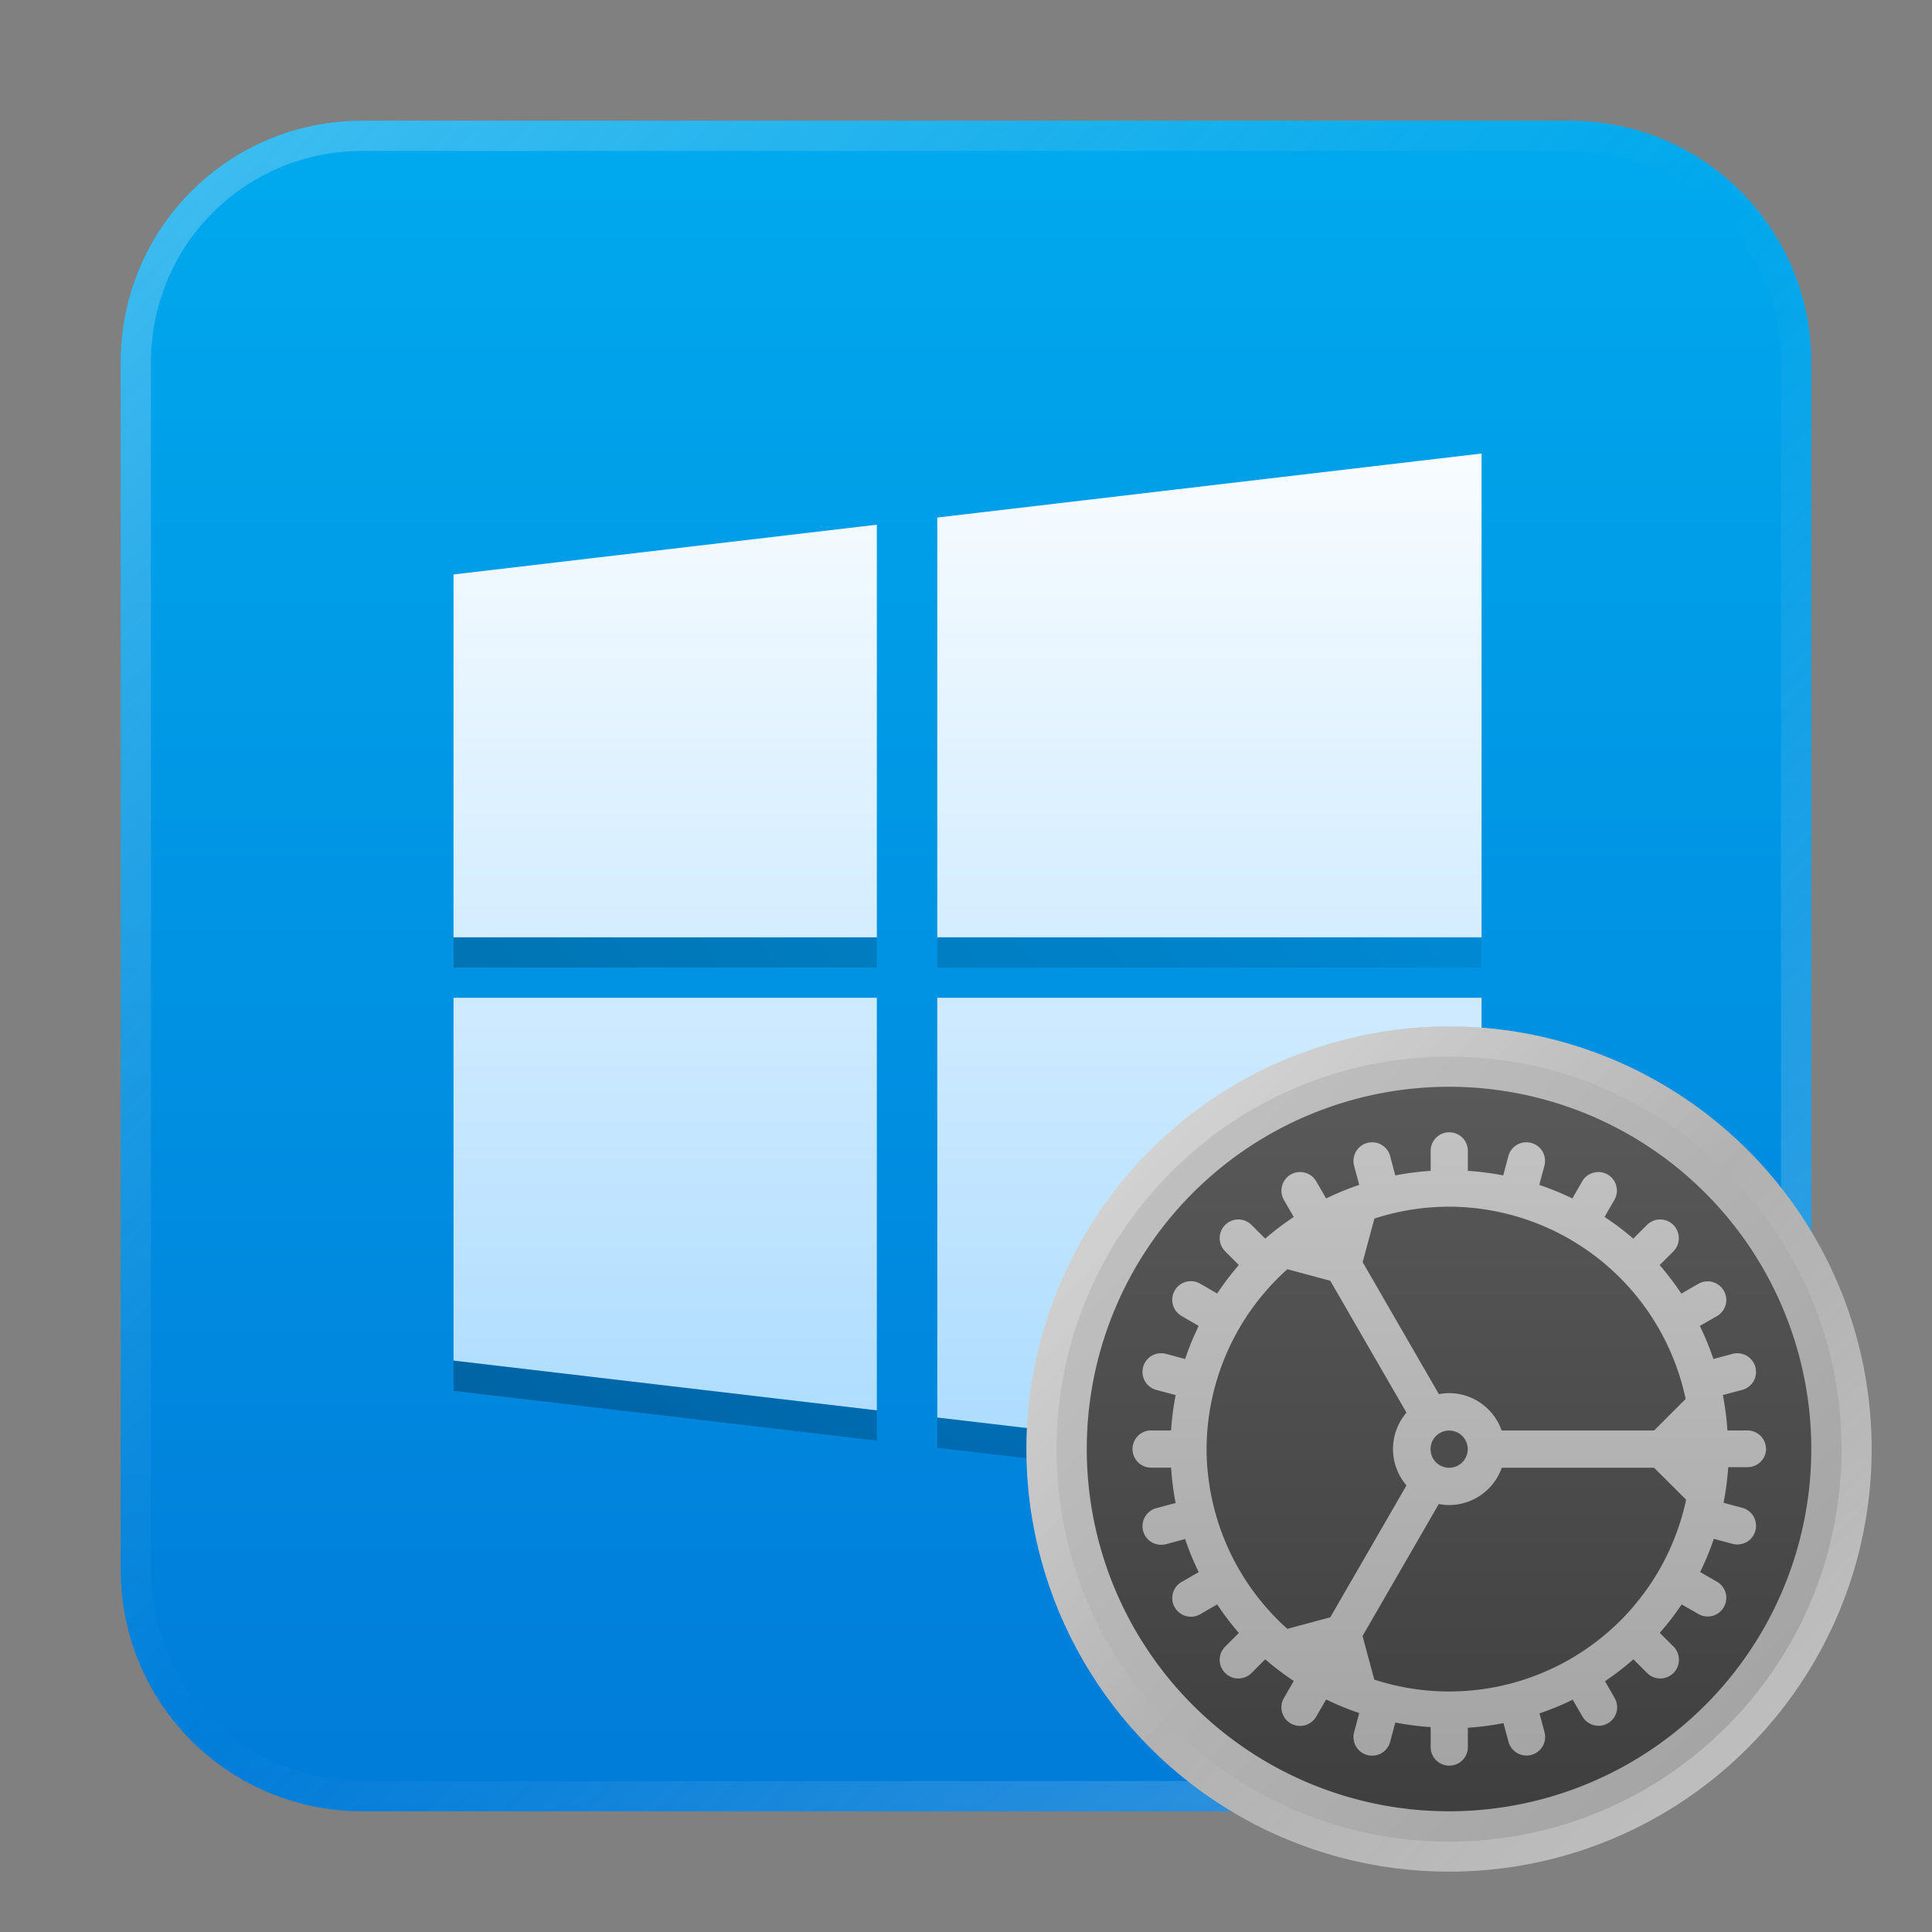 <?xml version="1.0" encoding="UTF-8" standalone="no"?>
<!-- Created with Inkscape (http://www.inkscape.org/) -->

<svg
   width="64"
   height="64"
   viewBox="0 0 16.933 16.933"
   version="1.1"
   id="svg5"
   inkscape:version="1.1.2 (0a00cf5339, 2022-02-04, custom)"
   sodipodi:docname="wine-winecfg.svg"
   xmlns:inkscape="http://www.inkscape.org/namespaces/inkscape"
   xmlns:sodipodi="http://sodipodi.sourceforge.net/DTD/sodipodi-0.dtd"
   xmlns:xlink="http://www.w3.org/1999/xlink"
   xmlns="http://www.w3.org/2000/svg"
   xmlns:svg="http://www.w3.org/2000/svg">
  <rect x="0" y="0" width="16.933" height="16.933" fill="#808080" stroke="none"/>
  <sodipodi:namedview
     id="namedview7"
     pagecolor="#ffffff"
     bordercolor="#666666"
     borderopacity="1.0"
     inkscape:pageshadow="2"
     inkscape:pageopacity="0.0"
     inkscape:pagecheckerboard="0"
     inkscape:document-units="px"
     showgrid="false"
     units="px"
     height="48px"
     inkscape:zoom="4"
     inkscape:cx="-9.125"
     inkscape:cy="55.625"
     inkscape:window-width="1920"
     inkscape:window-height="1011"
     inkscape:window-x="0"
     inkscape:window-y="32"
     inkscape:window-maximized="1"
     inkscape:current-layer="svg5"
     inkscape:lockguides="true" />
  <defs
     id="defs2">
    <linearGradient
       inkscape:collect="always"
       id="linearGradient1355">
      <stop
         style="stop-color:#0078d7;stop-opacity:1;"
         offset="0"
         id="stop1351" />
      <stop
         style="stop-color:#00adef;stop-opacity:1"
         offset="1"
         id="stop1353" />
    </linearGradient>
    <linearGradient
       inkscape:collect="always"
       id="linearGradient4568">
      <stop
         style="stop-color:#ffffff;stop-opacity:1;"
         offset="0"
         id="stop4564" />
      <stop
         style="stop-color:#a3d8ff;stop-opacity:1"
         offset="1"
         id="stop4566" />
    </linearGradient>
    <linearGradient
       inkscape:collect="always"
       id="linearGradient4194">
      <stop
         style="stop-color:#000000;stop-opacity:1;"
         offset="0"
         id="stop4190" />
      <stop
         style="stop-color:#000000;stop-opacity:0;"
         offset="1"
         id="stop4192" />
    </linearGradient>
    <linearGradient
       inkscape:collect="always"
       xlink:href="#linearGradient4194"
       id="linearGradient4196"
       x1="11"
       y1="52.5"
       x2="53"
       y2="16.5"
       gradientUnits="userSpaceOnUse" />
    <linearGradient
       inkscape:collect="always"
       xlink:href="#linearGradient4568"
       id="linearGradient4570"
       x1="25"
       y1="12"
       x2="25"
       y2="52"
       gradientUnits="userSpaceOnUse" />
    <linearGradient
       inkscape:collect="always"
       xlink:href="#linearGradient37218"
       id="linearGradient1781"
       x1="2.8346456e-08"
       y1="2.2677165e-07"
       x2="64"
       y2="64"
       gradientUnits="userSpaceOnUse"
       gradientTransform="scale(0.265)" />
    <linearGradient
       inkscape:collect="always"
       id="linearGradient37218">
      <stop
         style="stop-color:#ffffff;stop-opacity:1"
         offset="0"
         id="stop37214" />
      <stop
         style="stop-color:#e6e6e6;stop-opacity:0.003"
         offset="0.497"
         id="stop37220" />
      <stop
         style="stop-color:#ffffff;stop-opacity:1"
         offset="1"
         id="stop37216" />
    </linearGradient>
    <linearGradient
       inkscape:collect="always"
       xlink:href="#linearGradient1355"
       id="linearGradient1357"
       x1="-3.175"
       y1="10.385"
       x2="-3.175"
       y2="-6.548"
       gradientUnits="userSpaceOnUse"
       gradientTransform="translate(3.175,6.548)" />
    <linearGradient
       inkscape:collect="always"
       xlink:href="#linearGradient1016"
       id="linearGradient1018"
       x1="8.467"
       y1="8.467"
       x2="16.933"
       y2="16.404"
       gradientUnits="userSpaceOnUse"
       gradientTransform="matrix(1.167,0,0,1.167,-2.117,-2.117)" />
    <linearGradient
       inkscape:collect="always"
       id="linearGradient1016">
      <stop
         style="stop-color:#cccccc;stop-opacity:1;"
         offset="0"
         id="stop1012" />
      <stop
         style="stop-color:#999999;stop-opacity:1"
         offset="1"
         id="stop1014" />
    </linearGradient>
    <linearGradient
       inkscape:collect="always"
       xlink:href="#linearGradient2058"
       id="linearGradient2060"
       x1="13.755"
       y1="18.537"
       x2="13.755"
       y2="-2.101"
       gradientUnits="userSpaceOnUse"
       gradientTransform="matrix(0.6,0,0,0.6,7.62,7.62)" />
    <linearGradient
       inkscape:collect="always"
       id="linearGradient2058">
      <stop
         style="stop-color:#333333;stop-opacity:1"
         offset="0"
         id="stop2054" />
      <stop
         style="stop-color:#666666;stop-opacity:1"
         offset="1"
         id="stop2056" />
    </linearGradient>
    <linearGradient
       inkscape:collect="always"
       xlink:href="#linearGradient3822"
       id="linearGradient6863"
       x1="12.435"
       y1="17.727"
       x2="12.435"
       y2="4.233"
       gradientUnits="userSpaceOnUse"
       gradientTransform="matrix(0.7,0,0,0.7,6.773,5.106)" />
    <linearGradient
       inkscape:collect="always"
       id="linearGradient3822">
      <stop
         style="stop-color:#999999;stop-opacity:1"
         offset="0"
         id="stop3818" />
      <stop
         style="stop-color:#cccccc;stop-opacity:1"
         offset="1"
         id="stop3820" />
    </linearGradient>
    <linearGradient
       inkscape:collect="always"
       xlink:href="#linearGradient2216"
       id="linearGradient1449"
       gradientUnits="userSpaceOnUse"
       x1="9.525"
       y1="9.525"
       x2="15.875"
       y2="15.875"
       gradientTransform="matrix(1.167,0,0,1.167,-2.117,-2.117)" />
    <linearGradient
       inkscape:collect="always"
       id="linearGradient2216">
      <stop
         style="stop-color:#ffffff;stop-opacity:1"
         offset="0"
         id="stop2210" />
      <stop
         style="stop-color:#ffffff;stop-opacity:0.004"
         offset="0.497"
         id="stop2212" />
      <stop
         style="stop-color:#ffffff;stop-opacity:1"
         offset="1"
         id="stop2214" />
    </linearGradient>
  </defs>
  <path
     id="rect863"
     style="fill:url(#linearGradient1357);fill-opacity:1;stroke-width:0.265"
     d="M 3.175,1.058 H 13.758 c 1.173,0 2.117,0.944 2.117,2.117 v 10.583 c 0,1.173 -0.944,2.117 -2.117,2.117 H 3.175 c -1.173,0 -2.117,-0.944 -2.117,-2.117 V 3.175 c 0,-1.173 0.944,-2.117 2.117,-2.117 z" />
  <path
     id="rect1345"
     style="opacity:0.3;fill:url(#linearGradient1781);fill-opacity:1;stroke-width:0.265"
     d="m 3.175,1.058 c -1.173,0 -2.117,0.944 -2.117,2.117 v 10.583 c 0,1.173 0.944,2.117 2.117,2.117 h 10.583 c 1.173,0 2.117,-0.944 2.117,-2.117 V 3.175 c 0,-1.173 -0.944,-2.117 -2.117,-2.117 z m 0,0.265 h 10.583 c 1.026,0 1.852,0.826 1.852,1.852 v 10.583 c 0,1.026 -0.826,1.852 -1.852,1.852 H 3.175 c -1.026,0 -1.852,-0.826 -1.852,-1.852 V 3.175 c 0,-1.026 0.826,-1.852 1.852,-1.852 z" />
  <path
     id="rect3474"
     style="opacity:1;fill:url(#linearGradient4570);stroke-width:1.176;fill-opacity:1"
     d="M 49 15 L 31 17.117 L 31 31 L 49 31 L 49 15 z M 29 17.354 L 15 19 L 15 31 L 29 31 L 29 17.354 z M 15 33 L 15 45 L 29 46.646 L 29 33 L 15 33 z M 31 33 L 31 46.883 L 49 49 L 49 33 L 31 33 z "
     transform="scale(0.265)" />
  <path
     id="rect3474-9"
     style="fill:url(#linearGradient4196);stroke-width:1.176;opacity:0.3;fill-opacity:1"
     d="M 15 31 L 15 32 L 29 32 L 29 31 L 15 31 z M 31 31 L 31 32 L 49 32 L 49 31 L 31 31 z M 15 45 L 15 46 L 29 47.646 L 29 46.646 L 15 45 z M 31 46.883 L 31 47.883 L 49 50 L 49 49 L 31 46.883 z "
     transform="scale(0.265)" />
  <circle
     style="fill:url(#linearGradient1018);fill-opacity:1;stroke-width:0.303"
     id="path876"
     cx="12.7"
     cy="12.7"
     r="3.704" />
  <path
     id="rect846-3-3"
     style="fill:url(#linearGradient2060);fill-opacity:1;stroke-width:0.203"
     d="M 12.7,9.525 A 3.175,3.175 0 0 0 9.525,12.7 3.175,3.175 0 0 0 12.7,15.875 3.175,3.175 0 0 0 15.875,12.7 3.175,3.175 0 0 0 12.7,9.525 Z" />
  <path
     id="path863-3"
     style="fill:url(#linearGradient6863);fill-opacity:1;stroke-width:0.303;stroke-linejoin:round"
     d="m 15.478,12.7 c 0,-0.091 -0.073,-0.163 -0.163,-0.163 h -0.175 a 2.451,2.451 0 0 0 -0.04,-0.31 l 0.169,-0.045 c 0.077,-0.021 0.126,-0.091 0.121,-0.167 -7e-4,-0.011 -0.002,-0.022 -0.005,-0.033 -0.023,-0.087 -0.113,-0.139 -0.2,-0.116 l -0.168,0.045 a 2.451,2.451 0 0 0 -0.119,-0.29 l 0.15,-0.086 c 0.049,-0.028 0.078,-0.078 0.082,-0.13 0.002,-0.031 -0.005,-0.064 -0.022,-0.093 -0.045,-0.078 -0.145,-0.105 -0.223,-0.06 l -0.149,0.086 a 2.451,2.451 0 0 0 -0.19,-0.25 l 0.12,-0.12 c 0.032,-0.032 0.048,-0.074 0.048,-0.116 0,-0.042 -0.016,-0.084 -0.048,-0.116 -0.064,-0.064 -0.167,-0.064 -0.231,0 l -0.12,0.12 A 2.451,2.451 0 0 0 14.063,10.666 l 0.086,-0.149 c 0.017,-0.029 0.024,-0.062 0.022,-0.093 -0.004,-0.052 -0.032,-0.102 -0.081,-0.13 -0.078,-0.045 -0.178,-0.018 -0.223,0.06 l -0.086,0.15 a 2.451,2.451 0 0 0 -0.29,-0.119 l 0.045,-0.168 c 0.003,-0.011 0.005,-0.022 0.005,-0.033 0.005,-0.076 -0.044,-0.147 -0.121,-0.167 -0.087,-0.023 -0.177,0.028 -0.2,0.116 l -0.045,0.169 a 2.451,2.451 0 0 0 -0.31,-0.04 v -0.175 c 0,-0.091 -0.073,-0.163 -0.163,-0.163 -0.091,-9e-7 -0.163,0.073 -0.163,0.163 l -2e-6,0.175 a 2.451,2.451 0 0 0 -0.31,0.04 l -0.045,-0.169 c -0.023,-0.087 -0.113,-0.139 -0.2,-0.116 -0.087,0.023 -0.139,0.113 -0.116,0.2 l 0.045,0.168 a 2.451,2.451 0 0 0 -0.29,0.119 l -0.087,-0.15 c -0.045,-0.078 -0.145,-0.105 -0.223,-0.06 -0.078,0.045 -0.105,0.145 -0.06,0.223 l 0.086,0.149 a 2.451,2.451 0 0 0 -0.25,0.19 l -0.12,-0.12 c -0.064,-0.064 -0.167,-0.064 -0.231,0 -0.064,0.064 -0.064,0.167 4e-6,0.231 l 0.12,0.12 a 2.451,2.451 0 0 0 -0.19,0.25 l -0.149,-0.086 c -0.078,-0.045 -0.178,-0.019 -0.223,0.06 -0.045,0.078 -0.018,0.178 0.06,0.223 l 0.15,0.087 a 2.451,2.451 0 0 0 -0.119,0.29 l -0.168,-0.045 c -0.087,-0.023 -0.177,0.028 -0.2,0.116 -0.023,0.087 0.028,0.177 0.116,0.2 l 0.169,0.045 a 2.451,2.451 0 0 0 -0.04,0.31 l -0.175,-4e-6 c -0.091,2e-6 -0.163,0.073 -0.163,0.163 -9e-7,0.091 0.073,0.163 0.163,0.163 h 0.175 a 2.451,2.451 0 0 0 0.04,0.31 l -0.169,0.045 c -0.087,0.023 -0.139,0.113 -0.116,0.2 0.023,0.087 0.113,0.139 0.2,0.116 l 0.168,-0.045 a 2.451,2.451 0 0 0 0.119,0.29 l -0.15,0.086 c -0.078,0.045 -0.105,0.145 -0.06,0.223 0.045,0.078 0.145,0.105 0.223,0.06 l 0.149,-0.086 a 2.451,2.451 0 0 0 0.19,0.25 l -0.12,0.12 c -0.064,0.064 -0.064,0.167 4e-6,0.231 0.064,0.064 0.167,0.064 0.231,-7e-6 l 0.12,-0.12 a 2.451,2.451 0 0 0 0.25,0.19 l -0.086,0.149 c -0.045,0.078 -0.019,0.178 0.06,0.223 0.078,0.045 0.178,0.018 0.223,-0.06 l 0.087,-0.15 a 2.451,2.451 0 0 0 0.29,0.119 l -0.045,0.168 c -0.023,0.087 0.028,0.177 0.116,0.2 0.087,0.023 0.177,-0.028 0.2,-0.116 l 0.045,-0.169 a 2.451,2.451 0 0 0 0.31,0.04 l -10e-7,0.175 c 0,0.091 0.073,0.163 0.163,0.163 0.091,-1e-6 0.163,-0.073 0.163,-0.163 v -0.169 a 2.451,2.451 0 0 0 0.312,-0.041 l 0.044,0.163 c 0.023,0.087 0.113,0.139 0.2,0.116 0.077,-0.021 0.126,-0.091 0.121,-0.167 -7e-4,-0.011 -0.003,-0.022 -0.005,-0.033 l -0.044,-0.164 a 2.451,2.451 0 0 0 0.291,-0.12 l 0.085,0.147 c 0.045,0.078 0.145,0.105 0.223,0.06 0.049,-0.028 0.078,-0.078 0.081,-0.13 0.002,-0.031 -0.005,-0.064 -0.022,-0.093 l -0.084,-0.146 a 2.451,2.451 0 0 0 0.249,-0.192 l 0.12,0.12 c 0.064,0.064 0.167,0.064 0.231,4e-6 0.032,-0.032 0.048,-0.074 0.048,-0.116 6e-6,-0.042 -0.016,-0.084 -0.048,-0.116 l -0.12,-0.12 a 2.451,2.451 0 0 0 0.192,-0.249 l 0.146,0.084 c 0.078,0.045 0.178,0.019 0.223,-0.06 0.017,-0.029 0.024,-0.062 0.022,-0.093 -0.004,-0.052 -0.033,-0.102 -0.082,-0.13 l -0.147,-0.085 a 2.451,2.451 0 0 0 0.12,-0.291 l 0.164,0.044 c 0.087,0.023 0.177,-0.028 0.2,-0.116 0.003,-0.011 0.005,-0.022 0.005,-0.033 0.005,-0.076 -0.044,-0.147 -0.121,-0.167 l -0.163,-0.044 a 2.451,2.451 0 0 0 0.041,-0.312 h 0.169 c 0.091,-3e-6 0.163,-0.073 0.163,-0.163 z m -0.7,0.444 a 2.124,2.124 0 0 1 -2.078,1.681 2.124,2.124 0 0 1 -0.655,-0.104 l -0.103,-0.382 0.668,-1.157 a 0.49,0.49 0 0 0 0.09,0.009 0.49,0.49 0 0 0 0.462,-0.327 l 1.335,-6e-6 z m -0.005,-0.882 -0.275,0.275 h -1.337 a 0.49,0.49 0 0 0 -0.461,-0.327 0.49,0.49 0 0 0 -0.089,0.009 l -0.668,-1.157 0.103,-0.382 a 2.124,2.124 0 0 1 0.655,-0.104 2.124,2.124 0 0 1 2.073,1.686 z m -1.909,0.439 a 0.163,0.163 0 0 1 -0.163,0.163 0.163,0.163 0 0 1 -0.163,-0.163 0.163,0.163 0 0 1 0.163,-0.163 0.163,0.163 0 0 1 0.163,0.163 z M 12.327,12.381 a 0.49,0.49 0 0 0 -0.118,0.319 0.49,0.49 0 0 0 0.118,0.319 l -0.668,1.156 -0.376,0.101 a 2.124,2.124 0 0 1 -0.708,-1.576 2.124,2.124 0 0 1 0.708,-1.576 l 0.376,0.101 z" />
  <path
     id="path876-5"
     style="opacity:0.4;fill:url(#linearGradient1449);fill-opacity:1;stroke-width:0.303"
     d="m 12.7,8.996 c -2.046,3e-7 -3.704,1.658 -3.704,3.704 0,2.046 1.658,3.704 3.704,3.704 2.046,0 3.704,-1.658 3.704,-3.704 1e-6,-2.046 -1.658,-3.704 -3.704,-3.704 z m 0,0.265 c 1.9,-2.2e-6 3.44,1.54 3.44,3.44 1e-6,1.9 -1.54,3.44 -3.44,3.44 -1.9,0 -3.44,-1.54 -3.44,-3.44 -1.9e-6,-1.9 1.54,-3.44 3.44,-3.44 z" />
</svg>
